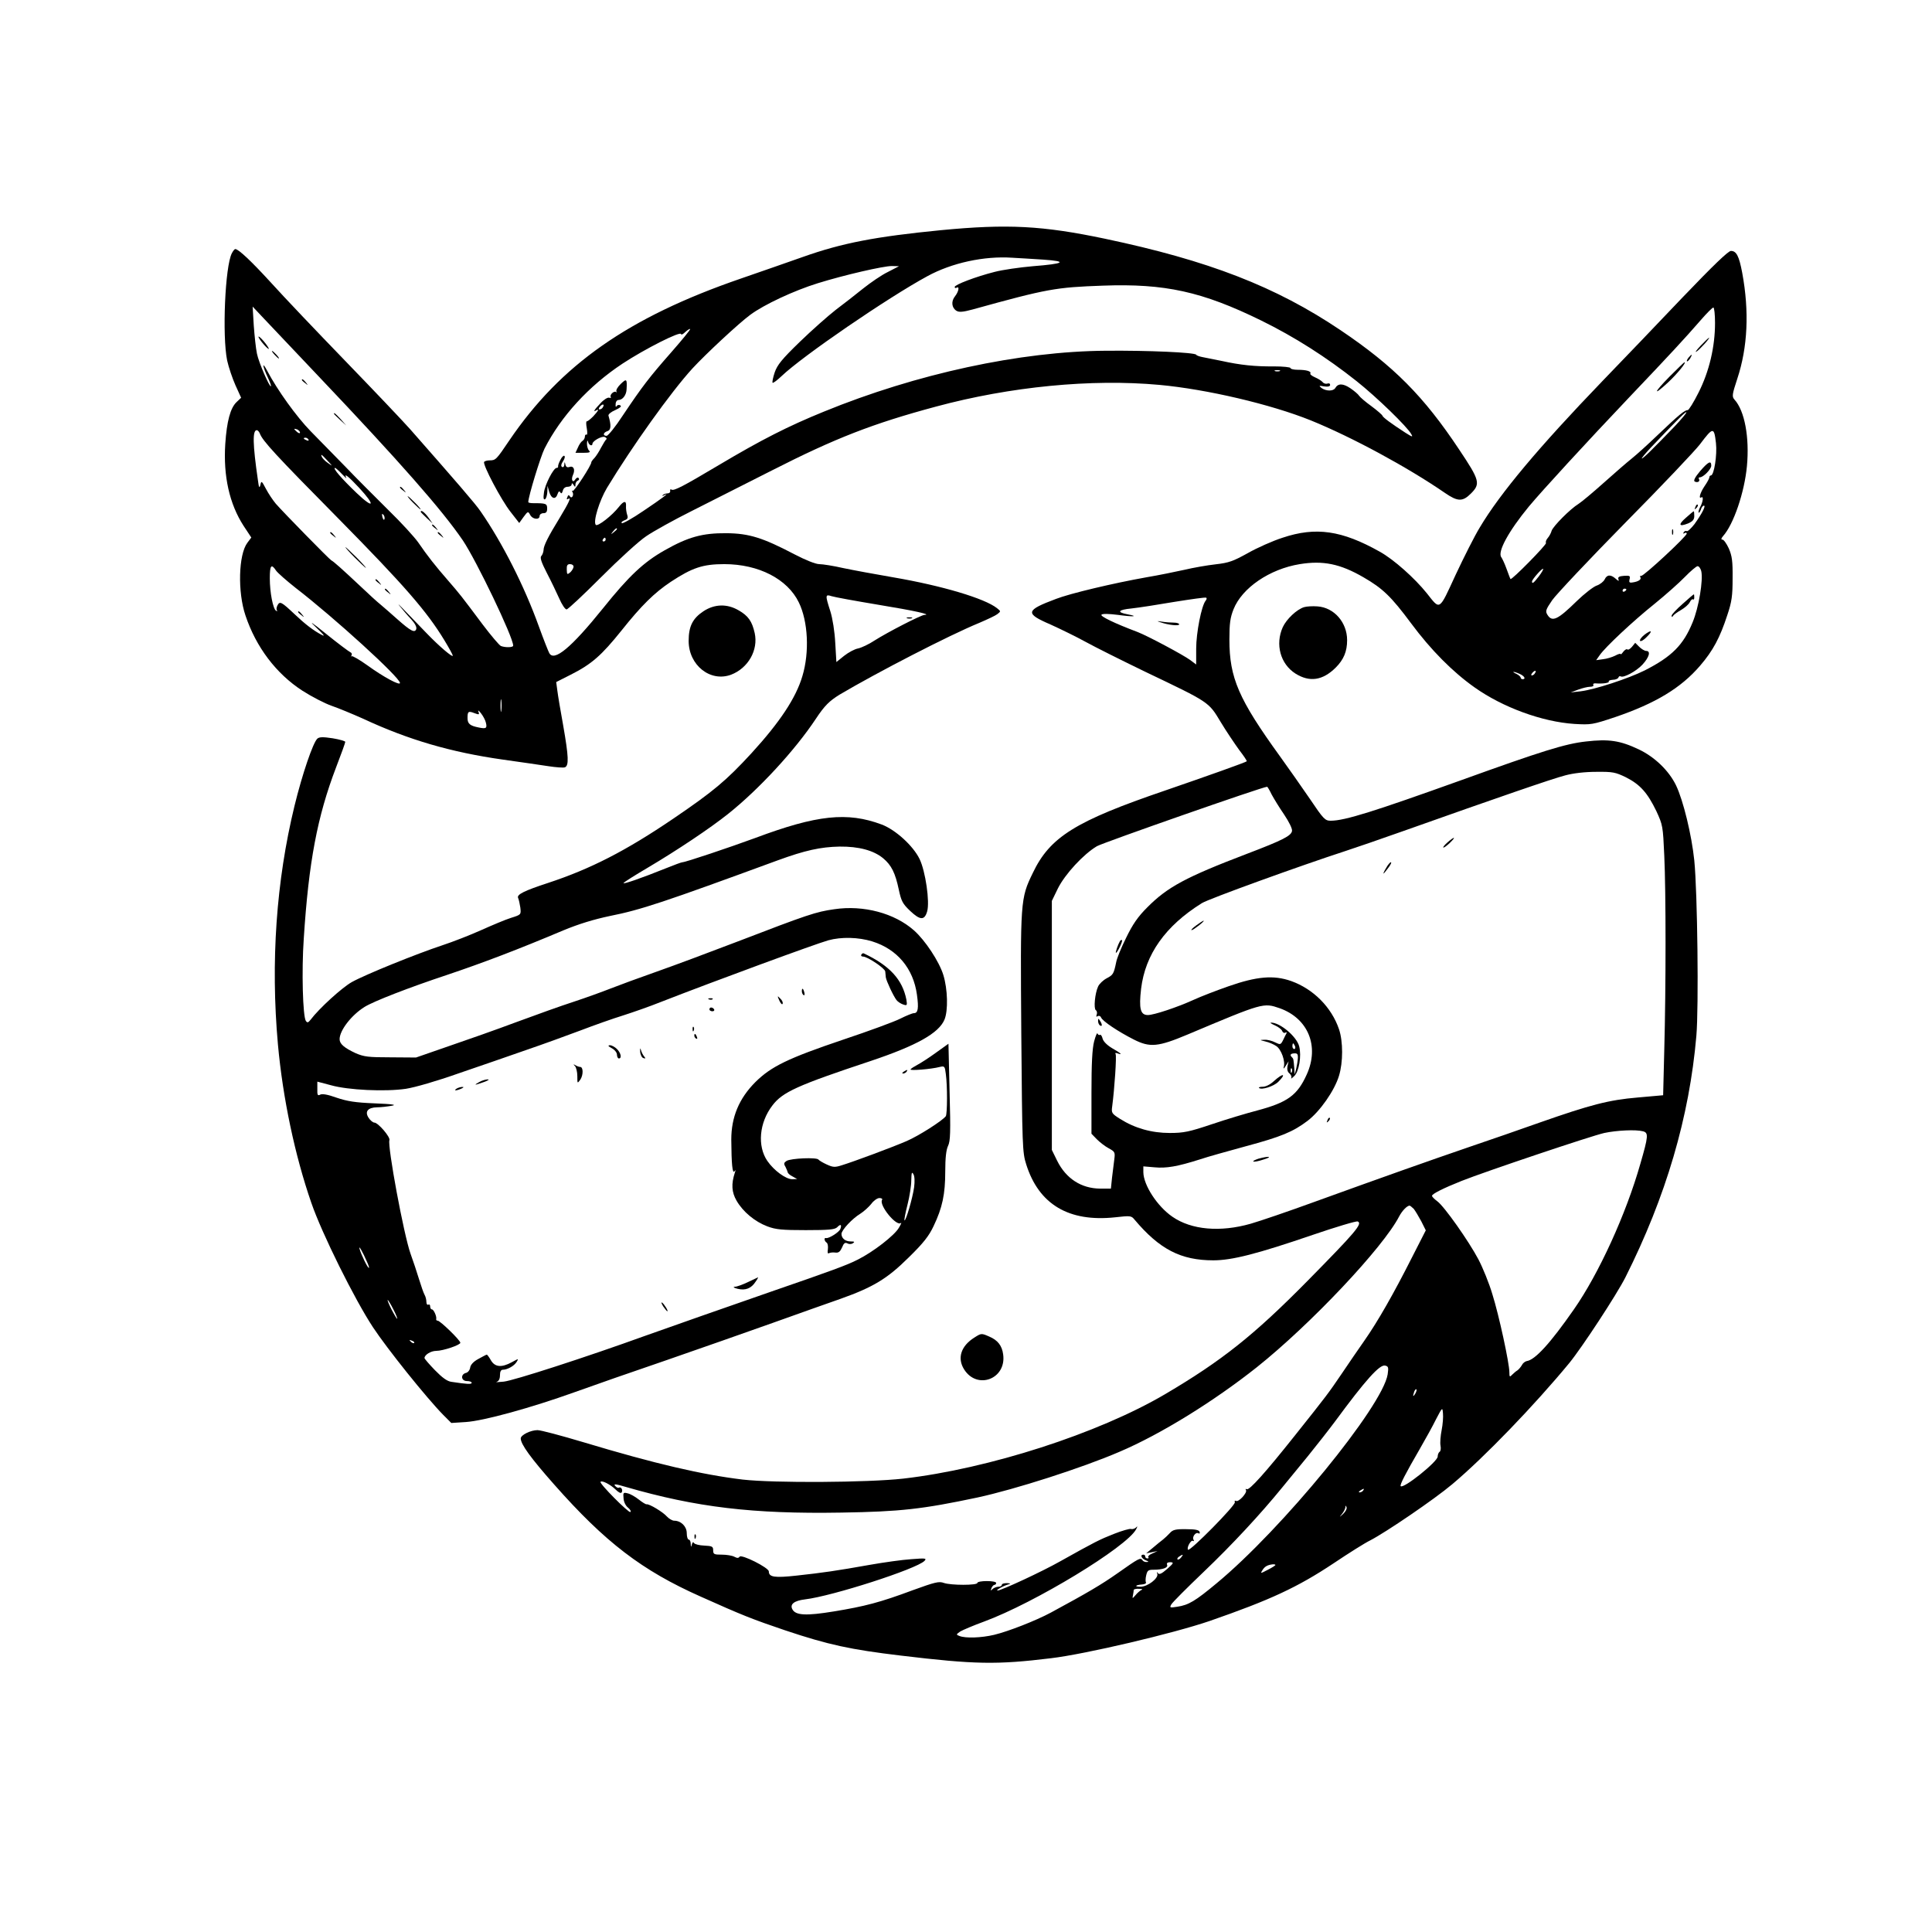 <?xml version="1.0" standalone="no"?>
<!DOCTYPE svg PUBLIC "-//W3C//DTD SVG 20010904//EN"
 "http://www.w3.org/TR/2001/REC-SVG-20010904/DTD/svg10.dtd">
<svg version="1.0" xmlns="http://www.w3.org/2000/svg"
 width="1024pt" height="1024pt" viewBox="0 0 1024 1024"
 preserveAspectRatio="xMidYMid meet">

<g transform="translate(0,1024) scale(0.1,-0.1)"
fill="#000000" stroke="none">
<path d="M4987 9020 c-346 -34 -524 -68 -732 -142 -77 -27 -225 -79 -330 -115
-595 -205 -953 -456 -1226 -858 -68 -101 -72 -105 -103 -105 -14 0 -27 -4 -30
-8 -9 -14 91 -203 140 -265 l46 -59 23 32 c23 31 24 31 35 11 12 -24 50 -28
50 -6 0 8 9 15 20 15 15 0 20 7 20 25 0 26 -7 28 -72 28 -16 0 -28 2 -28 6 0
29 65 241 86 283 87 171 234 332 414 451 117 77 310 175 310 156 0 -5 10 -1
22 11 12 11 23 18 26 16 2 -3 -43 -58 -100 -123 -117 -133 -153 -180 -257
-335 -39 -60 -78 -108 -86 -108 -22 0 -18 18 5 25 19 6 20 31 5 82 -2 7 14 20
35 29 26 12 36 20 28 25 -7 5 -16 3 -20 -4 -4 -7 -6 -2 -5 11 0 12 7 22 15 22
22 0 42 26 43 57 3 55 0 58 -31 28 -16 -15 -26 -33 -23 -39 3 -6 3 -8 -1 -4
-10 9 -36 -14 -29 -26 3 -5 0 -6 -8 -4 -8 3 -29 -10 -46 -29 -33 -34 -42 -50
-23 -38 18 11 11 -3 -16 -32 -15 -15 -30 -27 -34 -26 -4 1 -4 -16 0 -37 4 -22
3 -37 -1 -34 -5 3 -9 -2 -9 -10 0 -8 -6 -19 -13 -23 -7 -4 -18 -20 -24 -35
l-13 -28 42 0 c33 0 39 3 30 12 -7 7 -11 23 -11 38 1 16 3 19 6 8 4 -18 23
-25 23 -10 1 15 49 42 65 36 9 -4 13 -10 8 -13 -4 -3 -16 -23 -27 -43 -10 -20
-26 -45 -35 -55 -10 -10 -17 -20 -17 -23 2 -14 -92 -158 -99 -152 -5 4 -5 1
-1 -5 10 -17 -4 -40 -14 -23 -5 8 -9 7 -13 -5 -5 -11 -3 -14 5 -9 17 11 5 -17
-44 -98 -64 -104 -87 -151 -87 -173 -1 -12 -6 -26 -12 -32 -8 -8 0 -33 29 -89
23 -44 52 -105 66 -136 14 -32 31 -58 39 -58 7 0 89 77 183 171 95 95 200 191
239 217 38 26 146 86 240 133 93 47 285 144 425 215 338 172 536 249 871 339
393 106 824 148 1184 115 251 -23 591 -103 802 -188 217 -88 513 -248 712
-385 67 -46 93 -47 137 -3 52 52 47 70 -62 233 -188 283 -347 443 -629 633
-343 231 -699 369 -1250 485 -329 69 -514 79 -868 45z m542 -156 c133 -9 113
-22 -55 -35 -69 -6 -160 -19 -202 -30 -99 -25 -212 -68 -212 -80 0 -6 5 -7 10
-4 17 10 11 -21 -8 -45 -22 -27 -18 -61 7 -77 14 -9 35 -7 87 7 397 110 440
117 689 126 329 12 526 -31 840 -185 177 -87 345 -194 505 -321 106 -84 270
-243 290 -281 10 -17 6 -16 -32 8 -74 48 -119 81 -121 90 -1 4 -27 27 -58 50
-32 23 -61 48 -66 56 -4 7 -25 25 -47 40 -38 25 -64 26 -79 0 -10 -17 -48 -17
-72 0 -16 13 -15 14 13 9 21 -3 32 0 32 8 0 7 -6 10 -14 7 -8 -3 -20 0 -26 8
-6 7 -24 18 -40 25 -16 7 -28 16 -25 20 7 12 -21 20 -66 20 -21 0 -39 4 -39 9
0 5 -39 9 -87 9 -101 -1 -178 7 -278 29 -38 8 -83 17 -100 20 -16 3 -32 8 -35
13 -8 12 -255 23 -478 21 -455 -3 -1005 -122 -1496 -323 -189 -77 -329 -148
-556 -283 -190 -113 -238 -138 -251 -130 -5 4 -8 1 -7 -7 2 -7 -5 -13 -14 -13
-9 0 -20 -4 -25 -9 -5 -5 -2 -6 7 -1 38 20 -13 -18 -110 -83 -57 -39 -109 -68
-114 -65 -5 4 1 10 13 15 18 6 21 13 15 30 -4 13 -7 33 -6 46 2 30 -12 28 -38
-5 -36 -46 -112 -105 -122 -95 -16 16 19 129 59 196 134 221 338 507 453 633
71 77 244 238 306 284 74 55 233 129 359 168 142 44 347 91 392 91 l38 -1 -60
-31 c-33 -16 -91 -56 -130 -87 -38 -31 -104 -82 -145 -113 -41 -32 -127 -108
-191 -170 -96 -93 -119 -122 -133 -162 -9 -27 -14 -52 -11 -55 3 -2 24 13 48
36 111 106 562 415 772 529 130 71 301 108 450 98 33 -2 107 -6 164 -10z
m1254 -591 c-7 -2 -19 -2 -25 0 -7 3 -2 5 12 5 14 0 19 -2 13 -5z m-3588 -192
c-3 -6 -11 -11 -17 -11 -6 0 -6 6 2 15 14 17 26 13 15 -4z m75 -645 c0 -2 -8
-10 -17 -17 -16 -13 -17 -12 -4 4 13 16 21 21 21 13z m-60 -56 c0 -5 -5 -10
-11 -10 -5 0 -7 5 -4 10 3 6 8 10 11 10 2 0 4 -4 4 -10z m-170 -143 c0 -8 -8
-21 -17 -30 -17 -14 -18 -13 -19 14 -1 22 3 29 17 29 11 0 19 -6 19 -13z"/>
<path d="M1229 8898 c-36 -68 -52 -438 -25 -569 8 -36 28 -95 44 -131 l30 -66
-24 -23 c-33 -31 -52 -102 -60 -222 -11 -170 22 -318 97 -434 l41 -62 -21 -28
c-47 -63 -52 -261 -10 -385 56 -168 163 -309 302 -399 50 -32 120 -68 155 -80
35 -12 110 -43 166 -68 240 -112 466 -178 741 -217 94 -13 202 -29 242 -35 39
-6 79 -9 87 -6 22 9 20 56 -9 222 -14 77 -28 160 -31 185 l-6 45 77 39 c111
56 163 102 269 234 105 132 174 200 261 258 114 75 170 94 284 94 182 0 335
-79 395 -203 49 -100 57 -264 19 -390 -34 -116 -120 -245 -269 -408 -136 -148
-204 -204 -414 -347 -253 -172 -441 -268 -666 -342 -125 -41 -166 -61 -158
-79 4 -9 9 -32 12 -52 4 -37 4 -37 -50 -54 -29 -9 -100 -39 -158 -65 -58 -26
-150 -62 -205 -80 -139 -46 -408 -155 -480 -195 -52 -29 -174 -140 -219 -200
-13 -16 -17 -17 -25 -6 -16 25 -23 264 -11 436 26 406 72 648 171 907 27 70
49 131 49 136 0 4 -30 13 -67 19 -52 8 -71 7 -81 -2 -23 -21 -80 -188 -121
-356 -97 -398 -127 -828 -88 -1264 26 -286 90 -589 177 -840 56 -163 230 -513
327 -660 76 -115 282 -372 372 -464 l43 -43 77 5 c94 6 345 75 576 158 94 34
312 110 485 169 173 60 430 150 570 200 140 50 300 107 355 126 174 62 248
107 361 219 79 77 108 115 132 166 47 98 62 170 62 290 0 73 5 115 15 136 12
25 14 70 8 285 l-6 256 -67 -48 c-37 -27 -81 -55 -98 -64 -17 -9 -33 -19 -36
-24 -5 -8 109 1 155 13 25 6 27 4 32 -37 9 -64 8 -211 0 -224 -18 -24 -143
-104 -208 -132 -79 -34 -278 -108 -343 -128 -37 -12 -47 -11 -80 4 -20 9 -40
21 -44 26 -9 13 -146 7 -169 -7 -14 -9 -16 -15 -6 -31 6 -12 11 -25 12 -29 0
-5 11 -15 25 -22 l25 -14 -26 -1 c-34 0 -97 46 -132 97 -54 79 -43 203 27 294
54 71 131 106 519 235 245 82 363 148 393 220 20 48 17 161 -6 236 -22 72 -97
185 -156 237 -103 91 -267 135 -422 112 -98 -14 -140 -28 -512 -171 -146 -56
-339 -128 -430 -160 -91 -32 -200 -72 -243 -89 -43 -17 -131 -49 -195 -70 -65
-21 -202 -70 -307 -109 -104 -39 -266 -96 -360 -128 l-170 -59 -135 1 c-118 0
-141 3 -185 22 -60 28 -85 49 -85 74 0 47 63 128 132 171 48 30 236 103 438
170 190 64 372 133 616 236 82 34 161 58 246 76 166 33 285 73 890 295 145 53
227 71 328 73 102 1 180 -20 231 -62 44 -37 64 -77 83 -167 13 -60 20 -74 60
-112 53 -50 76 -51 90 -3 15 51 -9 214 -40 278 -34 70 -127 155 -201 183 -182
68 -343 51 -669 -71 -136 -50 -371 -129 -387 -129 -5 0 -43 -14 -85 -31 -134
-54 -233 -88 -227 -79 3 5 60 41 128 81 157 93 332 210 427 286 163 130 354
337 464 503 47 71 72 95 127 129 198 117 579 314 740 380 42 18 85 38 95 46
19 15 19 15 -1 31 -64 52 -293 120 -550 164 -93 16 -213 38 -265 49 -52 12
-110 21 -127 21 -20 0 -72 21 -130 51 -170 89 -242 112 -363 113 -127 1 -203
-20 -328 -91 -111 -63 -188 -135 -326 -307 -169 -210 -260 -285 -285 -237 -5
9 -30 72 -55 141 -77 214 -194 444 -309 610 -27 40 -132 161 -373 435 -39 44
-194 207 -345 363 -151 156 -327 341 -391 412 -106 116 -174 180 -191 180 -4
0 -12 -10 -18 -22z m461 -654 c431 -454 654 -708 763 -868 72 -107 267 -513
267 -558 0 -10 -41 -11 -65 -2 -9 4 -52 55 -96 113 -119 159 -120 160 -184
234 -68 78 -109 130 -159 203 -20 28 -90 105 -157 170 -66 66 -169 168 -227
229 -59 60 -142 145 -186 190 -75 77 -175 216 -230 320 -29 55 -25 24 5 -39
10 -22 17 -41 15 -43 -7 -7 -64 124 -74 172 -6 28 -13 95 -17 150 l-6 100 48
-51 c26 -28 163 -172 303 -320z m-100 -296 c0 -6 -6 -5 -15 2 -8 7 -15 14 -15
16 0 2 7 1 15 -2 8 -4 15 -11 15 -16z m-213 -5 c14 -39 81 -112 418 -453 348
-353 467 -490 560 -643 25 -41 45 -78 45 -82 0 -12 -73 50 -141 121 -144 150
-162 168 -138 139 13 -16 39 -47 58 -67 21 -23 31 -42 27 -53 -8 -21 -30 -9
-100 53 -29 26 -68 60 -87 76 -19 15 -68 60 -110 100 -98 92 -142 131 -153
136 -11 6 -252 252 -294 300 -16 19 -40 55 -53 80 -22 42 -24 43 -29 20 -5
-20 -8 -15 -13 25 -28 192 -29 265 -6 265 5 0 12 -8 16 -17z m258 -33 c3 -6
-1 -7 -9 -4 -18 7 -21 14 -7 14 6 0 13 -4 16 -10z m101 -112 c29 -31 29 -31 2
-12 -15 10 -29 25 -32 32 -8 18 -2 15 30 -20z m76 -70 c17 -18 27 -27 23 -20
-14 28 13 6 68 -53 90 -97 79 -116 -15 -26 -77 74 -127 131 -112 131 3 0 20
-15 36 -32z m226 -239 c-3 -8 -7 -3 -11 10 -4 17 -3 21 5 13 5 -5 8 -16 6 -23z
m-575 -273 c9 -13 56 -54 104 -92 204 -157 553 -475 553 -504 0 -15 -85 30
-172 93 -42 30 -80 52 -84 49 -4 -4 -4 -2 -1 4 4 7 1 14 -6 17 -7 3 -65 46
-128 97 -79 64 -96 74 -54 35 41 -39 51 -51 30 -40 -45 24 -87 56 -145 111
-68 64 -77 69 -89 46 -6 -11 -7 -23 -3 -27 4 -5 2 -5 -5 -2 -16 10 -33 97 -33
172 0 69 8 79 33 41z m3190 -181 c196 -32 288 -53 247 -54 -19 -1 -194 -91
-265 -136 -30 -20 -69 -38 -87 -42 -18 -3 -51 -21 -74 -39 l-41 -33 -6 102
c-3 59 -14 129 -26 167 -28 87 -27 91 7 80 15 -5 125 -25 245 -45z m-1996
-562 c-2 -16 -4 -3 -4 27 0 30 2 43 4 28 2 -16 2 -40 0 -55z m-82 -62 c8 -31
2 -35 -37 -27 -47 9 -60 20 -60 50 0 35 4 39 37 26 24 -9 27 -8 21 7 -4 11 1
8 13 -7 11 -14 23 -36 26 -49z m2049 -1161 c131 -41 217 -143 236 -282 10 -72
6 -98 -16 -98 -8 0 -40 -13 -72 -29 -31 -16 -167 -66 -302 -111 -293 -99 -382
-142 -466 -225 -87 -87 -128 -186 -128 -305 1 -131 6 -183 17 -168 6 9 7 7 2
-7 -20 -61 -17 -104 9 -149 34 -59 97 -111 163 -136 45 -17 78 -20 204 -20
122 0 153 3 166 15 18 19 26 15 17 -9 -6 -17 -62 -52 -76 -48 -12 3 -9 -16 3
-24 6 -3 9 -19 7 -35 -3 -18 -1 -26 6 -21 6 3 21 5 34 3 17 -2 25 5 35 27 9
23 16 28 28 22 8 -5 21 -5 29 0 12 8 9 10 -11 10 -29 0 -49 17 -49 40 1 21 57
81 100 107 19 12 45 36 58 52 12 17 32 31 43 31 11 0 18 -4 14 -10 -17 -28 77
-143 100 -122 5 4 0 -8 -11 -26 -23 -40 -136 -128 -219 -169 -54 -28 -142 -60
-455 -168 -242 -84 -538 -188 -670 -235 -318 -115 -699 -238 -750 -243 -30 -3
-47 -4 -37 -1 11 4 17 16 17 35 0 19 5 29 15 29 24 0 60 20 73 41 12 19 11 19
-25 -1 -55 -30 -90 -26 -111 10 -9 16 -19 30 -22 30 -3 0 -23 -11 -45 -23 -26
-14 -41 -31 -43 -46 -2 -13 -12 -26 -23 -28 -29 -8 -25 -43 6 -43 14 0 25 -4
25 -9 0 -9 -22 -8 -108 5 -22 3 -48 22 -87 62 -30 31 -55 60 -55 64 0 17 34
38 62 38 36 0 128 31 128 43 0 13 -107 117 -120 117 -5 0 -9 3 -8 8 4 13 -13
52 -23 52 -5 0 -9 7 -9 16 0 8 -4 12 -10 9 -5 -3 -10 3 -10 15 0 11 -4 28 -10
38 -5 9 -18 46 -29 82 -11 36 -31 97 -45 135 -36 101 -123 571 -112 602 6 16
-60 93 -80 93 -7 0 -21 11 -30 25 -22 33 -5 55 45 56 20 0 54 4 76 8 31 5 9 9
-90 13 -102 4 -145 11 -201 30 -47 17 -77 22 -87 16 -13 -7 -16 -2 -15 30 l0
39 72 -19 c92 -26 287 -35 397 -19 50 8 161 40 283 83 111 38 271 93 356 123
85 29 214 76 286 103 73 28 175 64 227 80 53 17 142 48 199 71 295 115 815
306 888 327 69 19 160 17 234 -6z m221 -1303 c-8 -57 -44 -181 -51 -175 -2 3
5 40 16 83 11 43 20 101 20 129 1 41 3 47 11 33 7 -11 8 -39 4 -70z m-2898
-399 c7 -16 11 -28 8 -28 -7 0 -41 71 -49 100 -7 25 15 -12 41 -72z m138 -248
c14 -27 23 -50 20 -50 -2 0 -16 23 -30 50 -14 28 -23 50 -20 50 2 0 16 -22 30
-50z m110 -178 c-3 -3 -11 0 -18 7 -9 10 -8 11 6 5 10 -3 15 -9 12 -12z"/>
<path d="M1370 8455 c1 -12 50 -69 55 -64 1 2 -10 20 -26 39 -16 19 -29 30
-29 25z"/>
<path d="M1455 8360 c10 -11 20 -20 23 -20 3 0 -3 9 -13 20 -10 11 -20 20 -23
20 -3 0 3 -9 13 -20z"/>
<path d="M1600 8226 c0 -2 8 -10 18 -17 15 -13 16 -12 3 4 -13 16 -21 21 -21
13z"/>
<path d="M1770 8047 c0 -2 15 -16 33 -33 l32 -29 -29 33 c-28 30 -36 37 -36
29z"/>
<path d="M2120 7656 c0 -2 8 -10 18 -17 15 -13 16 -12 3 4 -13 16 -21 21 -21
13z"/>
<path d="M2190 7575 c19 -19 36 -35 39 -35 3 0 -10 16 -29 35 -19 19 -36 35
-39 35 -3 0 10 -16 29 -35z"/>
<path d="M2230 7527 c0 -2 14 -16 32 -33 l31 -29 -23 33 c-20 27 -40 42 -40
29z"/>
<path d="M2290 7456 c0 -2 8 -10 18 -17 15 -13 16 -12 3 4 -13 16 -21 21 -21
13z"/>
<path d="M2320 7416 c0 -2 8 -10 18 -17 15 -13 16 -12 3 4 -13 16 -21 21 -21
13z"/>
<path d="M1750 7416 c0 -2 8 -10 18 -17 15 -13 16 -12 3 4 -13 16 -21 21 -21
13z"/>
<path d="M1880 7285 c30 -30 57 -55 59 -55 3 0 -19 25 -49 55 -30 30 -57 55
-59 55 -3 0 19 -25 49 -55z"/>
<path d="M1990 7166 c0 -2 8 -10 18 -17 15 -13 16 -12 3 4 -13 16 -21 21 -21
13z"/>
<path d="M2040 7116 c0 -2 8 -10 18 -17 15 -13 16 -12 3 4 -13 16 -21 21 -21
13z"/>
<path d="M1580 6996 c0 -2 8 -10 18 -17 15 -13 16 -12 3 4 -13 16 -21 21 -21
13z"/>
<path d="M4808 6963 c6 -2 18 -2 25 0 6 3 1 5 -13 5 -14 0 -19 -2 -12 -5z"/>
<path d="M4565 5180 c-3 -5 1 -10 9 -10 24 0 116 -62 118 -79 1 -9 2 -23 3
-31 3 -20 41 -101 57 -121 7 -9 23 -19 35 -23 21 -7 22 -5 17 26 -21 106 -88
180 -226 245 -4 2 -9 -1 -13 -7z"/>
<path d="M4250 4986 c0 -8 4 -17 9 -20 5 -4 7 3 4 14 -6 23 -13 26 -13 6z"/>
<path d="M4131 4936 c7 -15 15 -23 17 -16 3 7 -3 19 -13 28 -15 16 -16 15 -4
-12z"/>
<path d="M3758 4943 c7 -3 16 -2 19 1 4 3 -2 6 -13 5 -11 0 -14 -3 -6 -6z"/>
<path d="M3760 4890 c0 -5 7 -10 16 -10 8 0 12 5 9 10 -3 6 -10 10 -16 10 -5
0 -9 -4 -9 -10z"/>
<path d="M3671 4784 c0 -11 3 -14 6 -6 3 7 2 16 -1 19 -3 4 -6 -2 -5 -13z"/>
<path d="M3680 4751 c0 -6 4 -13 10 -16 6 -3 7 1 4 9 -7 18 -14 21 -14 7z"/>
<path d="M3243 4684 c15 -8 27 -23 27 -34 0 -11 5 -20 10 -20 17 0 11 29 -10
50 -11 11 -28 20 -37 20 -13 -1 -10 -5 10 -16z"/>
<path d="M3393 4666 c1 -16 9 -32 17 -34 12 -4 13 -2 4 9 -7 8 -14 23 -17 34
-4 13 -5 9 -4 -9z"/>
<path d="M3048 4589 c6 -7 12 -31 12 -53 0 -40 0 -40 16 -18 16 24 16 67 -1
67 -5 0 -17 4 -25 9 -12 7 -13 6 -2 -5z"/>
<path d="M2540 4505 c-32 -18 -25 -18 25 0 22 8 31 14 20 14 -11 0 -31 -6 -45
-14z"/>
<path d="M2420 4470 c-18 -12 -2 -12 25 0 13 6 15 9 5 9 -8 0 -22 -4 -30 -9z"/>
<path d="M3965 3445 c-27 -13 -59 -25 -70 -25 -12 -1 -6 -6 15 -11 41 -10 72
2 95 38 9 12 14 23 13 23 -2 -1 -25 -12 -53 -25z"/>
<path d="M3515 3316 c10 -14 19 -26 22 -26 7 0 -17 39 -28 46 -6 3 -3 -5 6
-20z"/>
<path d="M8922 8668 c-127 -134 -321 -336 -431 -450 -333 -346 -540 -592 -648
-774 -27 -44 -84 -157 -128 -251 -89 -193 -81 -188 -152 -98 -65 81 -176 180
-250 221 -201 113 -339 133 -515 74 -53 -17 -136 -54 -185 -82 -76 -42 -99
-51 -170 -59 -45 -5 -119 -18 -165 -29 -46 -10 -137 -29 -203 -40 -174 -31
-402 -85 -477 -114 -163 -61 -167 -77 -30 -136 53 -24 137 -65 186 -92 49 -27
191 -98 315 -158 343 -164 336 -159 401 -267 30 -50 75 -116 98 -148 24 -31
42 -58 40 -60 -7 -6 -203 -76 -433 -155 -475 -162 -610 -246 -701 -437 -66
-136 -66 -145 -61 -848 5 -603 6 -633 26 -696 67 -213 226 -307 471 -281 81 9
86 9 103 -12 133 -158 246 -216 418 -216 99 0 232 34 527 135 123 42 230 74
238 71 28 -11 -13 -58 -266 -315 -285 -289 -454 -423 -754 -600 -355 -209
-936 -396 -1389 -448 -187 -21 -684 -24 -851 -5 -215 26 -462 83 -844 198
-117 35 -226 64 -243 64 -37 0 -89 -26 -89 -44 0 -31 54 -105 177 -244 271
-307 466 -456 776 -594 223 -100 274 -120 448 -179 230 -77 346 -102 614 -134
392 -47 508 -49 795 -14 185 22 650 132 840 197 323 112 467 179 658 306 79
53 166 108 195 122 83 43 339 217 435 298 169 142 435 418 619 641 68 83 252
364 298 455 215 428 339 850 376 1280 13 149 6 760 -11 930 -14 134 -58 317
-97 398 -38 78 -113 150 -197 190 -99 47 -159 56 -280 42 -110 -12 -234 -51
-661 -205 -460 -165 -617 -215 -692 -215 -30 0 -38 8 -112 118 -44 64 -114
164 -156 222 -220 304 -269 417 -269 620 0 85 4 116 22 161 45 113 191 213
351 239 123 20 214 2 338 -70 102 -59 146 -101 253 -245 104 -140 219 -256
335 -338 149 -106 359 -183 530 -194 88 -5 95 -4 215 36 214 73 349 154 451
273 68 79 105 148 144 268 24 71 28 103 28 195 1 92 -3 118 -20 158 -12 26
-27 47 -34 47 -8 0 -7 6 3 18 56 62 114 232 127 372 14 152 -12 293 -66 352
-14 16 -13 26 15 111 55 166 64 356 26 561 -17 90 -31 116 -60 116 -14 0 -95
-78 -252 -242z m168 -140 c0 -127 -31 -257 -87 -368 -26 -52 -52 -94 -58 -94
-14 2 -47 -25 -156 -129 -53 -51 -116 -108 -140 -127 -24 -19 -91 -77 -149
-129 -58 -52 -118 -102 -134 -112 -44 -27 -134 -118 -142 -142 -3 -12 -13 -30
-21 -39 -8 -9 -12 -21 -9 -26 5 -8 -182 -198 -188 -191 -2 2 -11 27 -21 54
-10 28 -23 55 -28 62 -21 28 39 138 146 268 69 83 306 341 533 580 214 225
292 309 378 408 32 37 62 67 67 67 5 0 9 -37 9 -82z m-216 -550 c-111 -115
-164 -168 -172 -168 -3 0 18 26 48 58 146 153 184 191 188 187 3 -2 -26 -37
-64 -77z m221 -87 c7 -61 -10 -171 -27 -171 -4 0 -8 -4 -8 -10 0 -5 -11 -26
-25 -46 -24 -35 -34 -71 -17 -60 12 7 8 -25 -7 -52 -7 -13 -10 -26 -8 -29 3
-2 8 5 12 16 3 12 11 21 16 21 12 0 -10 -42 -50 -98 -18 -23 -36 -40 -41 -37
-5 3 -12 0 -16 -6 -4 -8 -3 -9 4 -5 7 4 12 3 12 -2 0 -15 -229 -227 -241 -224
-6 1 -8 -2 -5 -7 8 -12 -11 -24 -41 -28 -17 -3 -20 1 -16 17 5 18 1 20 -30 18
-26 -2 -33 -7 -29 -18 4 -12 1 -11 -15 3 -26 23 -46 22 -58 -4 -6 -12 -25 -27
-43 -33 -17 -6 -65 -43 -105 -82 -100 -98 -130 -113 -155 -73 -12 19 -10 27
25 78 21 30 196 216 388 411 193 195 370 382 395 415 70 93 75 93 85 6z m-78
-678 c11 -47 -13 -193 -46 -272 -49 -120 -110 -181 -253 -254 -88 -44 -266
-102 -340 -111 l-53 -6 40 15 c22 8 50 15 63 15 13 0 20 4 17 10 -3 5 2 9 12
8 36 -3 74 2 70 10 -3 4 7 8 21 9 15 0 28 6 30 12 2 6 7 9 12 6 15 -9 81 26
115 62 36 39 46 73 20 73 -8 0 -25 10 -37 22 l-21 21 -17 -21 c-10 -12 -21
-18 -25 -14 -3 4 -13 -2 -21 -12 -8 -11 -14 -17 -14 -13 0 4 -13 1 -29 -8 -16
-8 -45 -17 -65 -19 l-36 -5 19 27 c30 43 176 180 291 272 58 47 130 111 160
142 30 31 61 57 67 57 7 1 16 -11 20 -26z m-861 -28 c-27 -35 -36 -42 -36 -27
0 11 54 72 59 67 2 -3 -8 -20 -23 -40z m464 -69 c0 -3 -4 -8 -10 -11 -5 -3
-10 -1 -10 4 0 6 5 11 10 11 6 0 10 -2 10 -4z m-2230 -60 c-22 -27 -50 -170
-50 -254 l0 -84 -32 24 c-37 27 -224 127 -278 148 -125 47 -200 84 -192 92 6
6 39 5 87 -1 79 -11 115 -9 51 3 -59 11 -50 24 21 31 38 4 140 20 228 35 88
14 164 25 168 22 4 -2 3 -9 -3 -16z m1745 -385 c-3 -6 -11 -11 -16 -11 -5 0
-4 6 3 14 14 16 24 13 13 -3z m-80 -3 c25 -11 34 -28 15 -28 -5 0 -10 4 -10 8
0 5 -10 14 -22 20 -31 14 -16 15 17 0z m563 -548 c75 -38 114 -82 161 -179 34
-74 35 -79 42 -236 9 -192 9 -698 0 -1030 l-6 -240 -135 -12 c-153 -13 -249
-38 -520 -133 -96 -34 -265 -93 -375 -130 -216 -74 -453 -158 -826 -293 -129
-47 -278 -98 -330 -113 -161 -46 -314 -33 -415 37 -80 55 -153 167 -154 236
l0 31 59 -5 c63 -6 121 4 241 42 41 14 150 44 241 69 190 51 252 77 329 135
66 50 143 160 167 239 22 72 22 182 0 247 -40 117 -136 213 -253 255 -93 33
-183 25 -334 -28 -63 -22 -146 -54 -185 -72 -86 -39 -209 -80 -241 -80 -40 0
-48 34 -36 139 22 182 128 333 322 454 34 22 526 200 760 276 52 17 192 65
310 107 493 175 789 277 855 294 44 12 106 19 166 19 87 1 101 -2 157 -29z
m-1878 -91 c12 -22 41 -70 66 -106 26 -39 44 -75 42 -87 -4 -26 -49 -49 -238
-121 -325 -124 -422 -176 -530 -285 -49 -49 -76 -88 -111 -160 -26 -52 -50
-111 -53 -130 -13 -62 -16 -67 -50 -85 -19 -10 -40 -30 -46 -44 -17 -37 -24
-117 -12 -125 6 -4 8 -14 5 -23 -4 -11 -3 -14 5 -9 7 4 15 1 18 -7 7 -19 91
-75 174 -117 85 -43 128 -39 285 27 401 169 401 169 488 139 151 -54 211 -202
143 -351 -50 -111 -102 -148 -263 -191 -54 -14 -161 -46 -238 -72 -122 -41
-151 -47 -225 -47 -96 0 -185 25 -264 75 -44 28 -46 31 -41 67 12 91 24 267
18 276 -4 6 0 8 10 4 30 -11 18 1 -28 27 -27 16 -47 36 -51 51 -3 14 -10 23
-14 20 -5 -3 -10 1 -13 7 -2 7 -10 -12 -18 -42 -10 -39 -14 -118 -14 -272 l0
-217 28 -29 c16 -16 44 -38 63 -48 33 -18 35 -21 30 -59 -3 -22 -8 -66 -12
-97 l-6 -58 -57 0 c-100 1 -181 53 -228 148 l-28 57 0 660 0 660 32 66 c38 76
136 182 207 224 36 20 879 315 902 315 2 0 13 -18 24 -41z m1968 -1785 c30 -8
29 -25 -14 -173 -76 -267 -220 -582 -352 -771 -126 -181 -206 -268 -250 -274
-9 -2 -21 -11 -26 -22 -6 -10 -16 -22 -23 -27 -7 -4 -19 -14 -28 -23 -13 -14
-15 -13 -15 13 0 47 -55 302 -90 413 -17 58 -51 141 -74 185 -52 98 -181 281
-218 308 -16 12 -28 24 -28 29 0 10 59 40 157 79 126 50 688 239 756 254 66
14 167 19 205 9z m-1215 -411 c8 -10 26 -40 40 -66 l24 -48 -75 -147 c-96
-190 -180 -337 -250 -437 -31 -44 -85 -123 -120 -175 -72 -106 -78 -114 -246
-325 -158 -199 -245 -296 -258 -288 -6 3 -8 1 -4 -5 8 -14 -40 -66 -53 -57 -6
3 -9 0 -6 -7 6 -15 -238 -262 -248 -252 -9 10 15 54 26 47 6 -3 7 -1 3 6 -9
15 12 43 26 34 6 -3 9 0 6 8 -3 10 -24 14 -71 14 -55 1 -71 -3 -86 -20 -10
-11 -27 -27 -37 -35 -11 -8 -35 -28 -54 -44 l-35 -29 30 6 30 6 -28 -13 c-15
-6 -24 -15 -21 -19 4 -4 2 -7 -4 -7 -7 0 -12 5 -12 10 0 6 -4 10 -10 10 -19 0
-10 -21 13 -30 16 -6 17 -9 5 -9 -9 -1 -20 4 -23 10 -10 15 -19 10 -131 -69
-88 -62 -162 -105 -354 -209 -80 -43 -226 -100 -301 -118 -68 -16 -151 -19
-184 -6 -18 7 -18 8 5 24 14 8 70 32 125 52 269 99 758 396 807 490 8 16 8 18
-2 8 -7 -6 -18 -9 -25 -7 -6 3 -48 -9 -91 -26 -76 -30 -100 -42 -284 -145 -97
-55 -313 -155 -332 -155 -15 0 32 26 59 33 12 3 8 5 -9 6 -16 0 -28 -3 -28 -9
0 -5 -8 -10 -18 -10 -10 0 -24 -6 -31 -12 -10 -11 -11 -10 -6 5 4 9 11 17 16
17 5 0 9 5 9 10 0 6 -22 10 -50 10 -27 0 -50 -4 -50 -10 0 -13 -139 -13 -177
0 -26 10 -48 4 -164 -38 -174 -65 -255 -86 -420 -113 -146 -24 -202 -21 -219
11 -15 27 9 46 67 53 144 17 591 161 633 204 13 14 6 15 -70 9 -47 -3 -146
-17 -220 -30 -174 -31 -249 -42 -388 -57 -117 -13 -147 -8 -147 22 0 20 -146
93 -155 78 -6 -8 -13 -8 -28 0 -11 6 -41 11 -66 11 -41 0 -46 2 -46 23 0 20
-5 23 -47 25 -26 1 -50 7 -54 13 -5 8 -9 5 -12 -7 -4 -16 -5 -16 -6 4 0 12 -5
22 -11 22 -5 0 -10 15 -10 34 0 36 -31 66 -67 66 -9 0 -27 10 -38 22 -21 24
-94 68 -108 65 -4 -1 -22 10 -41 25 -19 15 -45 30 -59 33 -23 6 -25 4 -22 -26
1 -19 11 -40 24 -50 12 -10 17 -20 12 -23 -9 -6 -166 152 -158 160 8 9 52 -14
79 -40 16 -16 29 -23 33 -16 8 12 -3 32 -15 25 -4 -3 -13 2 -20 10 -9 11 3 10
57 -6 373 -108 673 -144 1143 -136 312 5 428 18 721 80 199 43 555 157 752
242 219 93 501 268 728 448 285 227 670 635 755 800 16 30 41 56 55 57 3 0 13
-8 22 -17z m-138 -877 c-27 -170 -560 -821 -907 -1108 -113 -94 -148 -115
-208 -124 -39 -6 -42 -6 -32 12 6 11 83 88 172 173 151 144 302 307 416 447
27 33 88 108 136 166 47 58 112 141 144 184 162 220 237 304 266 296 17 -4 18
-10 13 -46z m146 -103 c-12 -20 -14 -14 -5 12 4 9 9 14 11 11 3 -2 0 -13 -6
-23z m140 -193 c-6 -30 -9 -67 -6 -82 3 -15 1 -30 -5 -33 -5 -3 -10 -15 -10
-25 0 -27 -181 -172 -196 -157 -6 6 24 64 101 197 30 52 70 124 87 159 33 63
33 63 36 30 2 -19 -1 -59 -7 -89z m-416 -320 c-3 -5 -12 -10 -18 -10 -7 0 -6
4 3 10 19 12 23 12 15 0z m-106 -124 c-22 -20 -22 -20 -6 0 9 11 17 27 18 35
0 11 2 11 6 0 3 -7 -5 -23 -18 -35z m-859 -231 c-7 -9 -15 -13 -19 -10 -3 3 1
10 9 15 21 14 24 12 10 -5z m-74 -61 c-30 -26 -42 -31 -49 -22 -6 9 -7 8 -3
-4 7 -23 -51 -68 -89 -68 -34 0 -29 9 8 12 14 1 23 6 21 10 -3 5 -3 22 1 38 6
26 11 30 38 30 50 0 79 11 73 26 -4 9 2 14 17 14 20 -1 18 -5 -17 -36z m574
21 c0 -2 -18 -14 -40 -25 -40 -21 -41 -21 -28 -1 12 19 27 27 56 30 6 0 12 -1
12 -4z m-710 -132 c-8 -4 -22 -16 -31 -27 -17 -20 -18 -20 -14 -1 2 11 4 23 4
28 1 4 13 7 29 6 15 0 21 -3 12 -6z"/>
<path d="M9015 8409 c-22 -23 -33 -38 -24 -33 16 9 75 74 67 74 -2 0 -22 -19
-43 -41z"/>
<path d="M8950 8345 c-7 -9 -11 -17 -9 -20 3 -2 10 5 17 15 14 24 10 26 -8 5z"/>
<path d="M8850 8245 c-85 -86 -92 -109 -9 -32 49 46 99 107 87 107 -2 0 -37
-34 -78 -75z"/>
<path d="M9011 7743 c-27 -32 -36 -50 -29 -55 15 -8 30 0 23 13 -4 5 -1 9 4 9
19 0 61 43 61 62 0 29 -16 21 -59 -29z"/>
<path d="M8986 7553 c-6 -14 -5 -15 5 -6 7 7 10 15 7 18 -3 3 -9 -2 -12 -12z"/>
<path d="M8936 7496 c-43 -37 -38 -50 12 -30 24 11 32 20 32 39 0 14 -1 25 -3
25 -2 0 -20 -15 -41 -34z"/>
<path d="M8862 7420 c0 -14 2 -19 5 -12 2 6 2 18 0 25 -3 6 -5 1 -5 -13z"/>
<path d="M8918 7039 c-32 -28 -58 -56 -58 -62 0 -9 2 -9 8 -1 4 7 23 20 42 31
19 11 40 29 46 41 6 12 14 19 17 15 4 -3 7 1 7 10 0 10 -1 17 -2 17 -2 0 -29
-23 -60 -51z"/>
<path d="M8715 6875 c-16 -13 -26 -27 -22 -32 4 -4 20 5 34 20 35 34 27 42
-12 12z"/>
<path d="M6150 6942 c43 -15 100 -21 100 -11 0 5 -13 9 -29 9 -16 0 -44 2 -62
5 -28 4 -30 4 -9 -3z"/>
<path d="M7673 5776 c-15 -13 -26 -26 -23 -28 3 -2 18 9 34 24 35 34 27 37
-11 4z"/>
<path d="M7347 5640 c-10 -16 -16 -30 -14 -30 2 0 13 14 25 30 13 17 19 30 14
30 -4 0 -16 -13 -25 -30z"/>
<path d="M6340 5335 c-19 -14 -30 -25 -24 -25 10 1 73 50 63 50 -3 0 -20 -11
-39 -25z"/>
<path d="M7036 4303 c-6 -14 -5 -15 5 -6 7 7 10 15 7 18 -3 3 -9 -2 -12 -12z"/>
<path d="M6671 4099 c-18 -6 -31 -12 -28 -15 3 -3 27 1 53 10 53 16 30 20 -25
5z"/>
<path d="M5936 5252 c-10 -17 -26 -62 -21 -62 7 0 37 62 32 67 -3 2 -8 0 -11
-5z"/>
<path d="M5820 4828 c0 -9 5 -20 10 -23 13 -8 13 5 0 25 -8 13 -10 13 -10 -2z"/>
<path d="M6758 4805 c18 -8 35 -21 38 -30 3 -8 11 -12 17 -8 5 3 8 2 6 -3 -3
-5 -11 -21 -18 -36 -13 -26 -15 -26 -42 -13 -15 8 -41 15 -56 14 -28 -1 -28
-1 4 -9 18 -4 44 -15 57 -24 27 -17 50 -82 40 -112 -3 -11 1 -9 10 6 l16 25
-6 -26 c-3 -17 0 -30 10 -38 9 -7 13 -18 10 -25 -4 -6 4 -1 16 11 25 23 39
107 26 157 -13 52 -102 127 -150 126 -6 -1 4 -7 22 -15z m106 -110 c3 -8 1
-15 -4 -15 -6 0 -10 7 -10 15 0 8 2 15 4 15 2 0 6 -7 10 -15z m15 -63 c-1 -15
-5 -40 -9 -57 l-8 -30 -2 33 c-4 47 -4 50 -12 58 -13 12 -9 20 12 21 16 1 20
-4 19 -25z m-32 -74 c-3 -8 -6 -5 -6 6 -1 11 2 17 5 13 3 -3 4 -12 1 -19z"/>
<path d="M6752 4510 c-19 -18 -43 -30 -59 -30 -14 0 -24 -3 -20 -6 12 -13 78
8 102 32 45 45 26 48 -23 4z"/>
<path d="M3681 2094 c0 -11 3 -14 6 -6 3 7 2 16 -1 19 -3 4 -6 -2 -5 -13z"/>
<path d="M2970 7802 c-8 -15 -13 -30 -12 -34 1 -5 -2 -8 -8 -8 -16 0 -63 -90
-67 -132 -4 -28 -2 -38 6 -34 6 4 11 22 12 39 l1 32 9 -32 c11 -37 34 -43 44
-12 5 15 10 18 15 9 5 -8 9 -5 13 9 3 13 13 21 26 21 12 0 21 6 21 13 0 8 4 7
10 -3 8 -13 10 -13 10 2 0 9 6 18 13 21 6 2 8 8 4 13 -4 5 -12 2 -17 -6 -14
-23 -25 -3 -13 23 13 28 3 50 -19 42 -11 -4 -18 0 -21 12 -4 17 -5 17 -6 0 0
-10 -6 -15 -12 -12 -7 5 -5 15 5 30 9 13 12 26 7 29 -4 3 -14 -7 -21 -22z"/>
<path d="M3728 7000 c-57 -38 -78 -80 -78 -157 0 -129 115 -220 225 -179 91
35 145 131 125 221 -14 62 -34 91 -85 120 -61 36 -128 34 -187 -5z"/>
<path d="M6912 7022 c-39 -12 -93 -63 -113 -106 -41 -91 -13 -195 67 -246 75
-47 144 -37 213 31 43 43 61 86 61 146 0 94 -69 173 -157 179 -26 2 -58 0 -71
-4z"/>
<path d="M4790 4560 c-9 -6 -10 -10 -3 -10 6 0 15 5 18 10 8 12 4 12 -15 0z"/>
<path d="M5165 3151 c-71 -44 -93 -109 -55 -169 69 -110 225 -51 207 79 -6 47
-29 76 -74 95 -41 18 -42 18 -78 -5z"/>
</g>
</svg>
